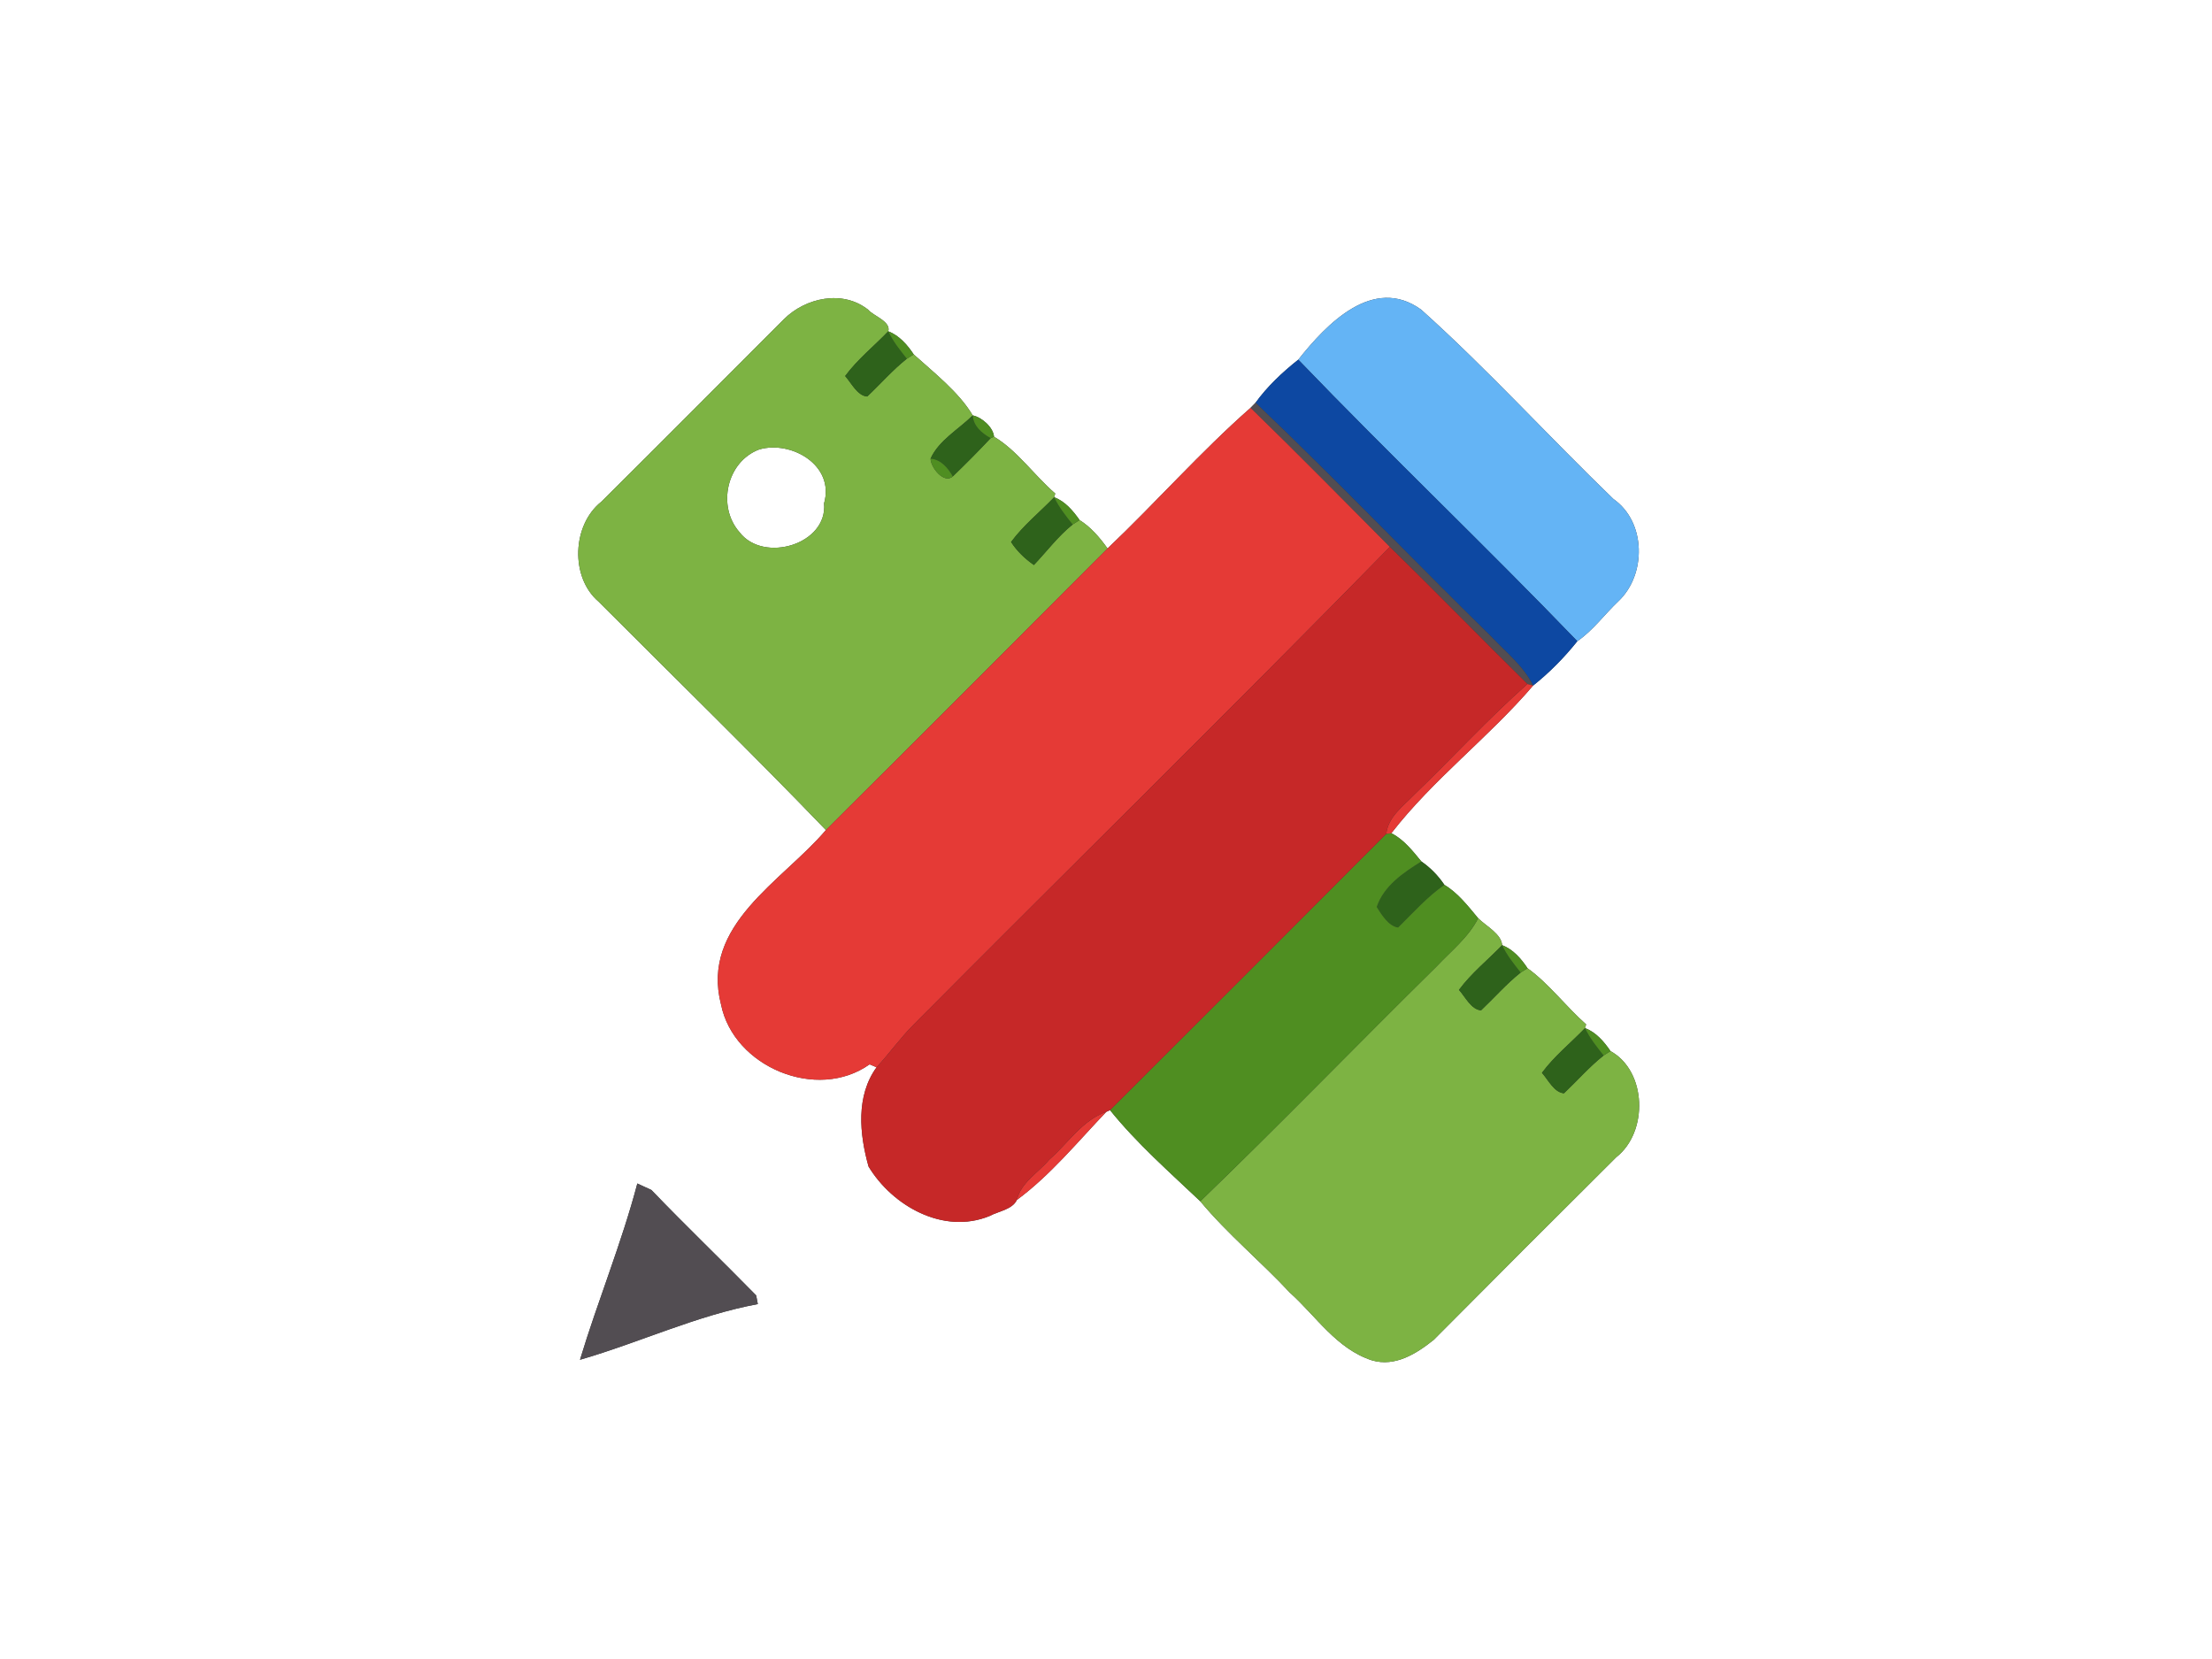 <?xml version="1.0" encoding="UTF-8" ?>
<!DOCTYPE svg PUBLIC "-//W3C//DTD SVG 1.1//EN" "http://www.w3.org/Graphics/SVG/1.1/DTD/svg11.dtd">
<svg width="400pt" height="300pt" viewBox="0 0 400 300" version="1.1" xmlns="http://www.w3.org/2000/svg">
<rect x="0" y="0" width="400" height="300" fill="#333333" stroke="none"/>
<g id="#ffffffff">
<path fill="#ffffff" opacity="1.00" d=" M 0.00 0.00 L 400.00 0.00 L 400.00 300.00 L 0.00 300.00 L 0.00 0.00 M 141.74 57.74 C 130.74 68.74 119.77 79.77 108.74 90.73 C 103.46 94.90 103.07 104.37 108.23 108.78 C 121.95 122.54 135.88 136.10 149.35 150.10 C 141.45 159.40 126.65 167.21 130.39 181.67 C 132.68 192.94 147.72 199.23 157.25 192.47 C 157.56 192.60 158.19 192.86 158.51 193.00 C 154.75 198.19 155.41 205.05 157.06 210.94 C 161.35 218.05 170.58 223.31 178.93 219.90 C 180.56 219.02 183.06 218.73 183.88 216.99 C 189.92 212.54 194.86 206.49 200.05 201.06 L 200.73 200.75 C 205.53 206.72 211.50 211.97 217.05 217.23 C 221.95 223.13 228.00 228.11 233.25 233.75 C 238.02 238.03 241.69 243.91 248.07 245.99 C 252.30 247.24 256.18 244.75 259.27 242.28 C 270.24 231.24 281.23 220.24 292.26 209.27 C 298.10 204.70 297.81 193.71 291.23 190.07 C 290.07 188.37 288.59 186.63 286.62 185.92 L 286.82 185.24 C 283.18 182.03 280.06 177.84 276.23 175.09 C 275.10 173.38 273.59 171.64 271.63 170.92 C 271.51 168.90 268.77 167.49 267.30 166.05 C 265.50 163.88 263.59 161.42 261.19 160.01 C 260.09 158.37 258.66 156.90 257.03 155.78 C 255.46 153.88 253.83 151.78 251.60 150.67 C 259.14 140.93 269.22 133.34 277.23 123.98 C 280.18 121.64 282.90 118.87 285.23 115.95 C 288.08 113.99 290.17 111.07 292.67 108.71 C 297.75 103.90 297.68 94.38 291.76 90.24 C 280.06 78.96 269.06 66.82 257.00 56.00 C 248.29 49.68 239.78 58.73 234.77 65.04 C 231.93 67.28 229.10 69.95 227.04 72.83 C 226.82 73.06 226.37 73.52 226.14 73.75 C 217.10 81.70 209.04 90.86 200.28 99.18 C 198.91 97.25 197.25 95.30 195.23 94.05 C 194.06 92.38 192.59 90.63 190.63 89.92 L 190.82 89.24 C 187.04 85.99 183.93 81.44 179.75 78.97 C 179.61 77.26 177.53 75.44 175.90 75.12 C 173.44 70.94 168.78 67.30 165.23 64.09 C 164.10 62.37 162.59 60.65 160.63 59.91 C 161.15 58.13 157.91 57.11 156.99 56.01 C 152.40 52.35 145.64 53.83 141.74 57.74 M 115.25 214.01 C 112.40 224.83 108.11 235.20 104.88 245.89 C 115.67 242.77 126.03 237.85 137.04 235.82 C 136.96 235.43 136.81 234.65 136.74 234.25 C 130.48 227.85 124.01 221.66 117.81 215.20 C 117.17 214.90 115.89 214.31 115.25 214.01 Z" />
<path fill="#ffffff" opacity="1.00" d=" M 137.31 81.27 C 143.06 79.61 150.99 84.11 149.02 91.02 C 149.70 98.44 138.07 101.89 133.75 96.26 C 129.61 91.60 131.39 83.47 137.31 81.27 Z" />
</g>
<g id="#7db343ff">
<path fill="#7db343" opacity="1.00" d=" M 141.74 57.74 C 145.64 53.83 152.40 52.35 156.99 56.01 C 157.91 57.11 161.15 58.13 160.63 59.91 C 158.03 62.61 155.06 64.98 152.83 68.00 C 153.97 69.28 155.04 71.57 156.82 71.70 C 159.22 69.44 161.39 66.93 163.98 64.87 C 164.29 64.67 164.91 64.28 165.23 64.09 C 168.78 67.30 173.44 70.94 175.90 75.12 C 173.37 77.62 169.76 79.63 168.28 82.93 C 168.25 84.46 170.71 87.60 172.30 86.15 C 174.63 83.90 176.92 81.60 179.14 79.23 L 179.75 78.97 C 183.93 81.44 187.04 85.99 190.82 89.24 L 190.63 89.92 C 188.03 92.61 185.06 94.99 182.83 98.01 C 183.89 99.66 185.35 101.05 186.96 102.17 C 189.28 99.72 191.32 96.98 193.96 94.85 C 194.28 94.65 194.91 94.25 195.23 94.05 C 197.25 95.30 198.91 97.25 200.28 99.18 C 183.33 116.18 166.37 133.17 149.35 150.10 C 135.88 136.10 121.95 122.54 108.23 108.78 C 103.07 104.37 103.46 94.90 108.74 90.73 C 119.77 79.77 130.74 68.74 141.74 57.74 M 137.31 81.27 C 131.39 83.47 129.61 91.60 133.75 96.26 C 138.07 101.89 149.70 98.44 149.02 91.02 C 150.99 84.11 143.06 79.61 137.31 81.27 Z" />
<path fill="#7db343" opacity="1.00" d=" M 267.30 166.05 C 268.77 167.49 271.51 168.90 271.63 170.92 C 269.03 173.61 266.06 175.98 263.83 179.00 C 264.97 180.28 266.04 182.57 267.82 182.70 C 270.21 180.44 272.39 177.93 274.98 175.87 C 275.29 175.67 275.91 175.28 276.23 175.09 C 280.06 177.84 283.18 182.03 286.82 185.24 L 286.62 185.92 C 284.03 188.61 281.06 190.98 278.83 194.00 C 279.97 195.28 281.04 197.57 282.82 197.70 C 285.21 195.44 287.39 192.92 289.98 190.87 C 290.30 190.67 290.92 190.27 291.23 190.07 C 297.81 193.71 298.10 204.70 292.26 209.27 C 281.23 220.24 270.24 231.24 259.27 242.28 C 256.18 244.75 252.30 247.24 248.07 245.99 C 241.69 243.91 238.02 238.03 233.25 233.75 C 228.00 228.11 221.95 223.13 217.05 217.23 C 231.51 203.30 245.46 188.85 259.77 174.77 C 262.40 171.97 265.52 169.53 267.30 166.05 Z" />
</g>
<g id="#64b4f5ff">
<path fill="#64b4f5" opacity="1.00" d=" M 234.77 65.04 C 239.78 58.73 248.29 49.68 257.00 56.00 C 269.06 66.82 280.06 78.96 291.76 90.24 C 297.68 94.38 297.75 103.90 292.67 108.71 C 290.17 111.07 288.08 113.99 285.23 115.95 C 268.66 98.74 251.33 82.26 234.77 65.04 Z" />
</g>
<g id="#2e621bff">
<path fill="#2e621b" opacity="1.00" d=" M 152.83 68.00 C 155.06 64.98 158.03 62.61 160.63 59.91 C 161.46 61.74 162.74 63.30 163.98 64.87 C 161.39 66.93 159.22 69.44 156.82 71.70 C 155.04 71.57 153.97 69.28 152.83 68.00 Z" />
<path fill="#2e621b" opacity="1.00" d=" M 168.28 82.93 C 169.76 79.63 173.37 77.62 175.90 75.12 C 176.00 77.05 177.56 78.36 179.14 79.23 C 176.92 81.60 174.63 83.90 172.30 86.15 C 171.43 84.61 170.16 83.09 168.28 82.93 Z" />
<path fill="#2e621b" opacity="1.00" d=" M 182.83 98.01 C 185.06 94.99 188.03 92.61 190.63 89.92 C 191.47 91.73 192.73 93.28 193.96 94.85 C 191.32 96.98 189.28 99.72 186.96 102.17 C 185.35 101.05 183.89 99.66 182.83 98.01 Z" />
<path fill="#2e621b" opacity="1.00" d=" M 248.96 164.01 C 250.24 160.19 253.76 157.82 257.03 155.78 C 258.66 156.90 260.09 158.37 261.19 160.01 C 258.05 162.18 255.53 165.07 252.82 167.72 C 251.10 167.47 249.86 165.43 248.96 164.01 Z" />
<path fill="#2e621b" opacity="1.00" d=" M 263.83 179.00 C 266.06 175.98 269.03 173.61 271.63 170.92 C 272.47 172.74 273.75 174.30 274.98 175.87 C 272.39 177.93 270.21 180.44 267.82 182.70 C 266.04 182.57 264.97 180.28 263.83 179.00 Z" />
<path fill="#2e621b" opacity="1.00" d=" M 278.83 194.00 C 281.06 190.98 284.03 188.61 286.62 185.92 C 287.47 187.74 288.75 189.30 289.98 190.87 C 287.39 192.92 285.21 195.44 282.82 197.70 C 281.04 197.57 279.97 195.28 278.83 194.00 Z" />
</g>
<g id="#4f8e21ff">
<path fill="#4f8e21" opacity="1.00" d=" M 160.63 59.91 C 162.59 60.65 164.10 62.37 165.23 64.09 C 164.91 64.28 164.29 64.67 163.98 64.87 C 162.74 63.30 161.46 61.74 160.63 59.91 Z" />
<path fill="#4f8e21" opacity="1.00" d=" M 175.90 75.12 C 177.53 75.44 179.61 77.26 179.75 78.97 L 179.14 79.23 C 177.56 78.36 176.00 77.05 175.90 75.12 Z" />
<path fill="#4f8e21" opacity="1.00" d=" M 168.28 82.93 C 170.16 83.09 171.43 84.61 172.30 86.15 C 170.71 87.60 168.25 84.46 168.28 82.93 Z" />
<path fill="#4f8e21" opacity="1.00" d=" M 190.63 89.92 C 192.59 90.63 194.06 92.38 195.23 94.05 C 194.91 94.25 194.28 94.65 193.96 94.85 C 192.73 93.28 191.47 91.73 190.63 89.92 Z" />
<path fill="#4f8e21" opacity="1.00" d=" M 200.73 200.75 C 217.40 184.12 234.05 167.47 250.68 150.79 L 251.60 150.67 C 253.83 151.78 255.46 153.88 257.03 155.78 C 253.76 157.82 250.24 160.19 248.96 164.01 C 249.86 165.43 251.10 167.47 252.82 167.72 C 255.53 165.07 258.05 162.18 261.19 160.01 C 263.59 161.42 265.50 163.88 267.30 166.05 C 265.52 169.53 262.40 171.97 259.77 174.77 C 245.46 188.85 231.51 203.30 217.05 217.23 C 211.50 211.97 205.53 206.72 200.73 200.75 Z" />
<path fill="#4f8e21" opacity="1.00" d=" M 271.63 170.92 C 273.59 171.64 275.10 173.38 276.23 175.09 C 275.91 175.28 275.29 175.67 274.98 175.87 C 273.75 174.30 272.47 172.74 271.63 170.92 Z" />
<path fill="#4f8e21" opacity="1.00" d=" M 286.62 185.92 C 288.59 186.63 290.07 188.37 291.23 190.07 C 290.92 190.27 290.30 190.67 289.98 190.87 C 288.75 189.30 287.47 187.74 286.62 185.92 Z" />
</g>
<g id="#0d48a2ff">
<path fill="#0d48a2" opacity="1.00" d=" M 227.04 72.83 C 229.10 69.95 231.93 67.28 234.77 65.04 C 251.33 82.26 268.66 98.74 285.23 115.95 C 282.90 118.87 280.18 121.64 277.23 123.98 C 275.52 120.47 272.39 118.02 269.77 115.23 C 255.44 101.18 241.57 86.67 227.04 72.83 Z" />
</g>
<g id="#524d52ff">
<path fill="#524d52" opacity="1.00" d=" M 226.14 73.75 C 226.37 73.52 226.82 73.06 227.04 72.83 C 241.57 86.67 255.44 101.18 269.77 115.23 C 272.39 118.02 275.52 120.47 277.23 123.98 L 276.21 123.69 C 267.87 115.47 259.71 107.07 251.33 98.90 C 242.97 90.48 234.65 82.02 226.14 73.75 Z" />
<path fill="#524d52" opacity="1.00" d=" M 115.25 214.01 C 115.89 214.31 117.17 214.90 117.81 215.20 C 124.01 221.66 130.48 227.85 136.74 234.25 C 136.81 234.65 136.96 235.43 137.04 235.82 C 126.03 237.85 115.67 242.77 104.88 245.89 C 108.11 235.20 112.40 224.83 115.25 214.01 Z" />
</g>
<g id="#e53a36ff">
<path fill="#e53a36" opacity="1.00" d=" M 200.28 99.18 C 209.04 90.86 217.10 81.70 226.14 73.75 C 234.65 82.02 242.97 90.48 251.33 98.90 C 222.91 127.95 193.89 156.42 165.25 185.25 C 162.82 187.67 160.84 190.49 158.51 193.00 C 158.19 192.86 157.56 192.60 157.25 192.47 C 147.72 199.23 132.68 192.94 130.39 181.67 C 126.65 167.21 141.45 159.40 149.35 150.10 C 166.37 133.17 183.33 116.18 200.28 99.18 Z" />
<path fill="#e53a36" opacity="1.00" d=" M 255.72 143.72 C 262.61 137.10 269.05 130.02 276.21 123.69 L 277.23 123.98 C 269.22 133.34 259.14 140.93 251.60 150.67 L 250.68 150.79 C 251.03 147.68 253.72 145.81 255.72 143.72 Z" />
<path fill="#e53a36" opacity="1.00" d=" M 189.72 209.72 C 193.10 206.79 195.67 202.58 200.05 201.06 C 194.86 206.49 189.92 212.54 183.88 216.99 C 184.62 213.82 187.75 212.08 189.72 209.72 Z" />
</g>
<g id="#c62828ff">
<path fill="#c62828" opacity="1.00" d=" M 251.33 98.90 C 259.71 107.07 267.87 115.47 276.21 123.69 C 269.05 130.02 262.61 137.10 255.72 143.72 C 253.72 145.81 251.03 147.68 250.68 150.79 C 234.05 167.47 217.40 184.12 200.73 200.75 L 200.05 201.06 C 195.67 202.58 193.10 206.79 189.72 209.72 C 187.75 212.08 184.62 213.82 183.88 216.99 C 183.06 218.73 180.56 219.02 178.93 219.90 C 170.58 223.31 161.35 218.05 157.06 210.94 C 155.41 205.05 154.75 198.19 158.51 193.00 C 160.84 190.49 162.82 187.67 165.25 185.25 C 193.89 156.42 222.91 127.95 251.33 98.90 Z" />
</g>
</svg>
